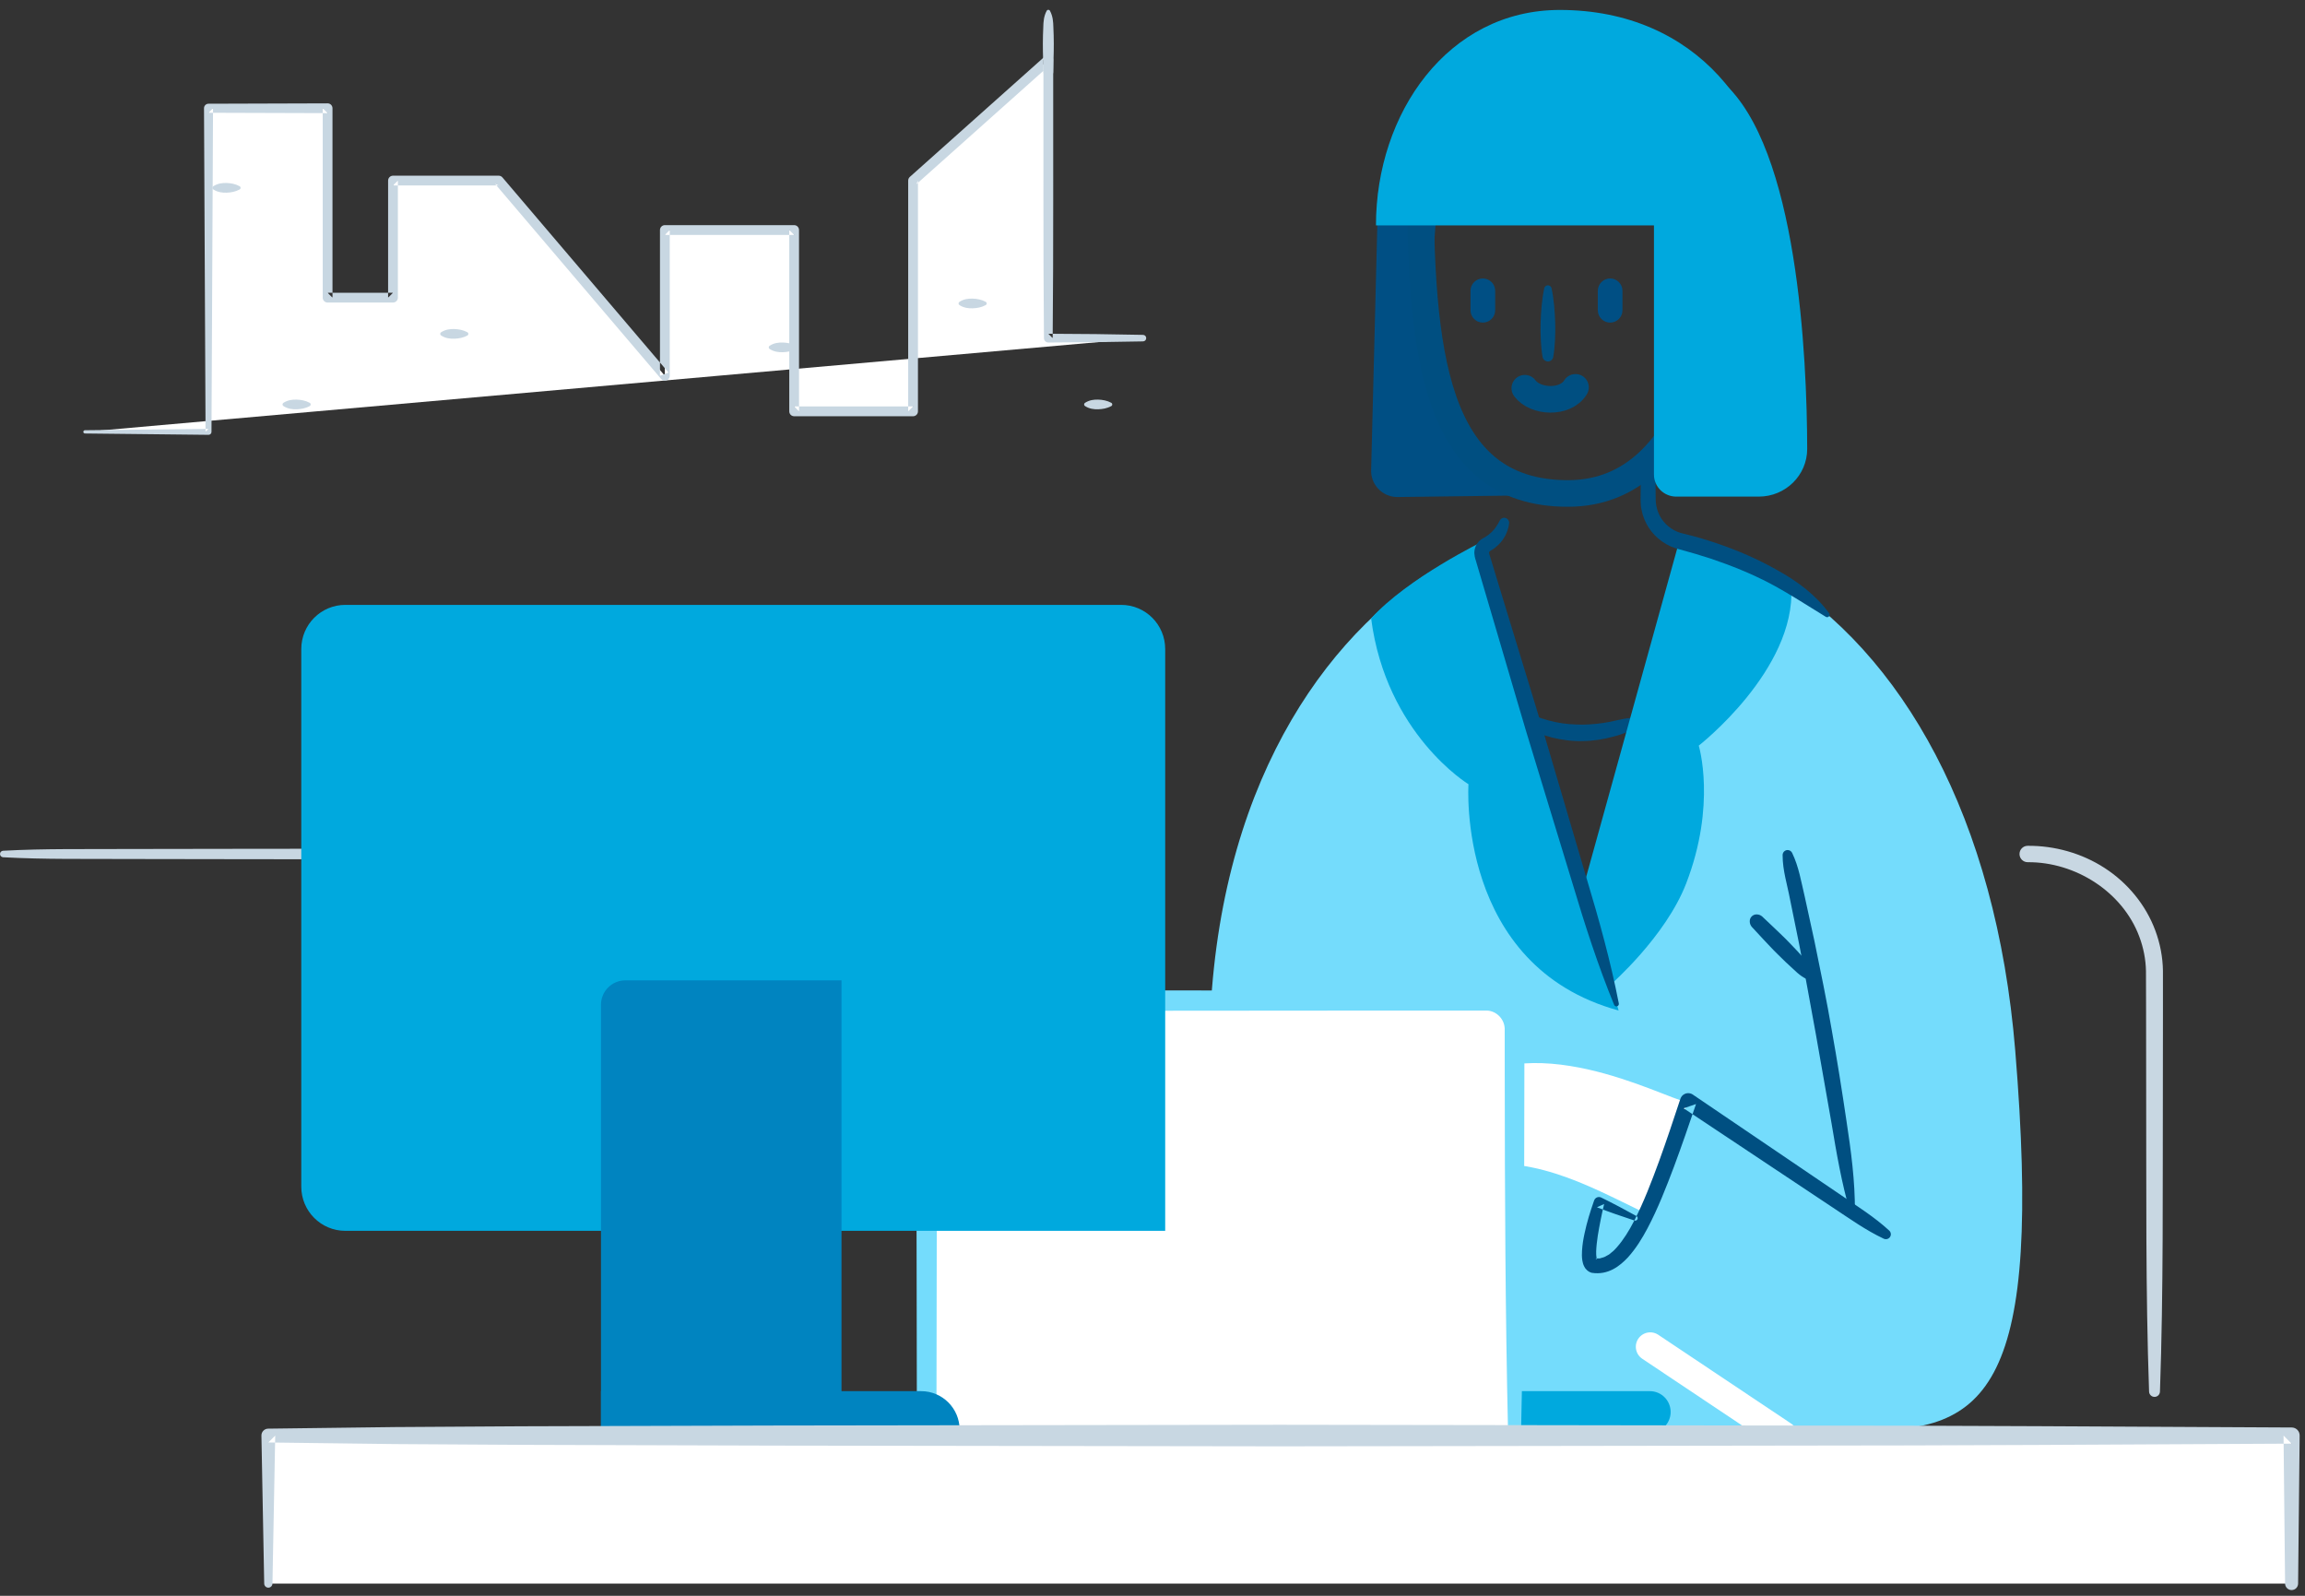 
<svg width="130px" height="90px" viewBox="0 0 130 90" version="1.1" xmlns="http://www.w3.org/2000/svg" xmlns:xlink="http://www.w3.org/1999/xlink">
    <rect x="0" y="0" width="130" height="90" fill="#333333" stroke="none"/>
    <!-- Generator: Sketch 49 (51002) - http://www.bohemiancoding.com/sketch -->
    <desc>Created with Sketch.</desc>
    <defs></defs>
    <g id="Stats" stroke="none" stroke-width="1" fill="none" fill-rule="evenodd">
        <g id="Stats@2x" transform="translate(-208, -2359)">
            <g id="Insight-2" transform="translate(0, 2343)">
                <g id="Illustration" transform="translate(208, 16)">
                    <path d="M0.174,48.164 L56.716,48.164 L0.174,48.164 Z" id="Fill-1" fill="#FFFFFF"></path>
                    <g id="Group-80" transform="translate(0, 0.229)">
                        <path d="M0.174,47.752 C2.53,47.623 4.886,47.668 7.242,47.653 L14.309,47.642 L28.445,47.631 L42.58,47.654 C47.292,47.655 52.004,47.685 56.716,47.843 C56.766,47.845 56.806,47.887 56.805,47.939 C56.803,47.987 56.763,48.026 56.716,48.028 C52.004,48.186 47.292,48.216 42.58,48.217 L28.445,48.24 L14.309,48.229 L7.242,48.218 C4.886,48.203 2.53,48.248 0.174,48.119 C0.072,48.114 -0.005,48.027 0.001,47.925 C0.005,47.831 0.082,47.757 0.174,47.752" id="Fill-2" fill="#C8D7E2"></path>
                        <path d="M114.362,47.473 C115.881,47.462 117.413,47.89 118.7,48.725 C119.986,49.556 121.021,50.8 121.558,52.252 C121.828,52.977 121.977,53.748 121.988,54.521 L121.989,56.687 L121.984,61.001 C121.967,66.753 122.022,72.504 121.82,78.256 C121.814,78.427 121.672,78.559 121.502,78.553 C121.34,78.548 121.212,78.416 121.206,78.256 C121.004,72.504 121.059,66.753 121.042,61.001 L121.037,56.687 L121.031,54.54 C121.019,53.875 120.888,53.215 120.654,52.593 C119.716,50.076 117.062,48.379 114.362,48.398 C114.108,48.399 113.899,48.194 113.898,47.939 C113.896,47.684 114.101,47.475 114.356,47.473 L114.362,47.473 Z" id="Fill-4" fill="#C8D7E2"></path>
                        <path d="M68.203,59.386 C68.203,45.281 74.052,36.308 80.569,32.077 L89.026,50.321 L99.99,32.165 C107.319,36.608 112.581,45.91 113.658,59.027 C115.204,77.871 112.199,80.734 104.837,80.377 C97.475,80.019 70.464,80.377 70.464,80.377" id="Fill-6" fill="#74DCFC"></path>
                        <path d="M95.214,61.89 C94.857,62.248 87.241,57.715 82.601,60.817 C82.601,60.817 78.655,63.302 82.243,65.707 C86.051,64.634 89.621,66.661 92.596,68.092" id="Fill-8" fill="#FFFFFF"></path>
                        <path d="M93.052,80.578 L53.434,80.578 C52.787,80.578 52.263,80.053 52.263,79.404 C52.263,78.756 52.787,78.23 53.434,78.23 L93.052,78.23 C93.699,78.23 94.223,78.756 94.223,79.404 C94.223,80.053 93.699,80.578 93.052,80.578" id="Fill-10" fill="#00A9DE"></path>
                        <path d="M52.263,80.498 L52.263,57.82 C52.263,56.926 52.985,56.203 53.876,56.203 L83.806,56.203 C84.697,56.203 85.419,56.926 85.419,57.82 L85.419,80.498" id="Fill-12" fill="#FFFFFF"></path>
                        <path d="M51.712,80.498 L51.678,60.388 L51.68,57.875 C51.664,57.347 51.873,56.74 52.261,56.332 C52.643,55.912 53.198,55.65 53.766,55.625 L58.81,55.624 L68.841,55.632 L78.872,55.639 L83.915,55.648 C84.476,55.673 85.025,55.933 85.402,56.349 C85.786,56.753 85.991,57.352 85.975,57.875 L85.973,60.388 C85.969,67.092 85.94,73.795 85.786,80.498 C85.782,80.701 85.614,80.862 85.411,80.857 C85.214,80.853 85.057,80.693 85.052,80.498 C84.899,73.795 84.87,67.092 84.866,60.388 L84.864,57.875 C84.893,57.279 84.416,56.785 83.859,56.765 L78.872,56.765 L68.841,56.773 L58.81,56.781 L53.824,56.788 C53.28,56.809 52.815,57.291 52.845,57.875 L52.847,60.388 L52.814,80.498 C52.813,80.803 52.566,81.049 52.262,81.049 C51.958,81.048 51.711,80.803 51.712,80.498" id="Fill-14" fill="#74DCFC"></path>
                        <path d="M86.173,40.116 C86.34,40.081 86.47,40.11 86.592,40.157 L86.963,40.292 C87.212,40.372 87.464,40.439 87.719,40.494 C88.228,40.606 88.747,40.638 89.267,40.64 C89.786,40.63 90.308,40.578 90.827,40.475 C91.346,40.364 91.851,40.224 92.452,40.237 C92.535,40.238 92.602,40.306 92.602,40.389 C92.601,40.427 92.585,40.464 92.561,40.491 C92.138,40.941 91.587,41.162 91.023,41.307 C90.46,41.462 89.874,41.559 89.281,41.566 C88.688,41.585 88.092,41.503 87.518,41.363 C87.232,41.286 86.95,41.195 86.675,41.09 C86.41,40.966 86.105,40.914 85.93,40.612 C85.838,40.454 85.891,40.252 86.049,40.16 C86.079,40.142 86.112,40.13 86.143,40.123 L86.173,40.116 Z" id="Fill-16" fill="#004F81"></path>
                        <path d="M94.648,30.507 L89.205,50.143 L90.856,55.287 C90.856,55.287 93.934,52.603 95.095,49.605 C96.822,45.143 95.808,41.823 95.808,41.823 C95.808,41.823 101.282,37.559 101.029,32.878 L94.648,30.507 Z" id="Fill-18" fill="#00A9DE"></path>
                        <path d="M77.33,34.648 C78.177,41.178 82.821,44 82.821,44 C82.821,44 82.125,54.257 91.288,56.762 L83.672,30.283 C83.672,30.283 79.383,32.367 77.33,34.648" id="Fill-20" fill="#00A9DE"></path>
                        <path d="M77.726,10.659 L77.332,26.24 C77.285,27.079 77.945,27.789 78.785,27.803 L87.732,27.69 C87.732,27.69 80.102,25.899 80.578,18.119 C80.996,11.285 81.232,9.4 81.232,9.4" id="Fill-22" fill="#004F84"></path>
                        <path d="M80.102,9.531 C80.102,19.549 80.816,27.602 88.431,27.602 C96.046,27.602 96.76,16.329 96.76,16.329" id="Stroke-24" stroke="#004F81" stroke-width="1.5" stroke-linecap="round" stroke-linejoin="round"></path>
                        <path d="M77.603,12.482 C77.603,6.159 81.661,0.332 87.97,0.332 C95.689,0.332 100.092,6.159 100.092,12.482 L77.603,12.482 Z" id="Fill-26" fill="#00A9DE"></path>
                        <path d="M85.113,29.284 C85.074,29.621 84.94,29.959 84.726,30.247 C84.622,30.394 84.492,30.521 84.354,30.635 C84.284,30.692 84.209,30.743 84.133,30.79 L84.034,30.849 C84.027,30.853 84.022,30.86 84.017,30.864 C83.972,30.935 83.953,30.898 84.075,31.276 L84.337,32.138 L85.387,35.582 C86.081,37.88 86.804,40.169 87.471,42.476 L89.505,49.384 C90.196,51.682 90.839,53.996 91.3,56.364 C91.315,56.439 91.266,56.512 91.19,56.527 C91.125,56.539 91.061,56.503 91.036,56.443 C90.119,54.212 89.385,51.927 88.698,49.627 L86.597,42.739 C85.886,40.446 85.231,38.136 84.547,35.835 L83.529,32.381 L83.275,31.518 C83.242,31.361 83.173,31.282 83.151,30.968 C83.148,30.703 83.258,30.438 83.458,30.256 C83.509,30.211 83.563,30.17 83.621,30.138 L83.717,30.086 C83.77,30.057 83.818,30.022 83.87,29.99 C83.97,29.923 84.059,29.843 84.148,29.76 C84.321,29.589 84.459,29.377 84.582,29.136 L84.588,29.124 C84.659,28.987 84.827,28.933 84.964,29.004 C85.07,29.059 85.126,29.173 85.113,29.284" id="Fill-28" fill="#004F81"></path>
                        <path d="M106.245,69.634 C105.218,69.151 104.307,68.492 103.369,67.875 L100.564,66.009 L94.955,62.277 L95.654,62.038 C95.252,63.218 94.847,64.398 94.41,65.573 C93.967,66.745 93.512,67.918 92.914,69.052 C92.613,69.618 92.272,70.176 91.814,70.686 C91.358,71.171 90.706,71.696 89.784,71.557 C89.577,71.512 89.407,71.332 89.353,71.208 C89.282,71.073 89.261,70.963 89.242,70.858 C89.211,70.655 89.214,70.477 89.225,70.306 C89.246,69.963 89.299,69.644 89.368,69.329 C89.502,68.699 89.687,68.099 89.9,67.497 L89.909,67.473 C89.962,67.323 90.126,67.245 90.276,67.298 L90.305,67.31 C90.977,67.639 91.638,67.989 92.294,68.354 C92.361,68.391 92.385,68.475 92.348,68.542 C92.315,68.601 92.246,68.627 92.185,68.607 C91.471,68.375 90.764,68.129 90.067,67.861 L90.472,67.674 C90.331,68.265 90.209,68.873 90.113,69.466 C90.07,69.763 90.032,70.061 90.023,70.34 C90.018,70.48 90.025,70.615 90.045,70.719 C90.054,70.767 90.07,70.81 90.075,70.812 C90.087,70.827 90.043,70.764 89.987,70.753 C89.936,70.75 90.007,70.75 90.023,70.748 L90.105,70.745 C90.16,70.74 90.217,70.756 90.27,70.73 C90.376,70.695 90.488,70.682 90.591,70.609 C90.644,70.578 90.698,70.554 90.75,70.521 L90.902,70.396 C91.007,70.322 91.099,70.216 91.192,70.113 C91.562,69.694 91.876,69.184 92.152,68.649 C92.705,67.577 93.145,66.42 93.57,65.262 C93.991,64.1 94.384,62.922 94.773,61.742 C94.853,61.499 95.115,61.366 95.358,61.447 C95.399,61.46 95.438,61.481 95.472,61.503 L101.048,65.285 L103.836,67.177 C104.762,67.812 105.715,68.406 106.552,69.175 C106.665,69.279 106.673,69.456 106.569,69.57 C106.485,69.662 106.352,69.684 106.245,69.634" id="Fill-30" fill="#004F81"></path>
                        <path d="M101.074,47.871 C101.457,48.661 101.586,49.513 101.787,50.346 L102.335,52.858 C102.678,54.537 103.028,56.214 103.316,57.903 C103.618,59.59 103.887,61.281 104.137,62.975 C104.395,64.668 104.624,66.366 104.616,68.096 C104.616,68.174 104.553,68.236 104.476,68.235 C104.413,68.235 104.36,68.191 104.343,68.133 C103.862,66.477 103.576,64.795 103.295,63.111 L102.407,58.067 C102.096,56.388 101.803,54.707 101.474,53.033 L100.963,50.527 C100.809,49.687 100.537,48.877 100.538,48 L100.538,47.995 C100.538,47.838 100.665,47.712 100.82,47.712 C100.931,47.712 101.028,47.777 101.074,47.871" id="Fill-32" fill="#004F81"></path>
                        <path d="M99.075,51.342 C99.357,51.348 99.449,51.544 99.609,51.671 L100.052,52.09 C100.344,52.374 100.644,52.648 100.923,52.943 C101.21,53.232 101.484,53.533 101.755,53.836 C102.033,54.133 102.298,54.442 102.408,54.906 C102.429,54.993 102.375,55.081 102.289,55.101 C102.263,55.107 102.237,55.106 102.213,55.101 C101.751,54.986 101.444,54.718 101.151,54.437 C100.85,54.163 100.552,53.886 100.267,53.596 C99.974,53.314 99.703,53.01 99.422,52.717 L99.007,52.269 C98.882,52.107 98.687,52.014 98.684,51.731 C98.681,51.519 98.85,51.345 99.062,51.342 C99.065,51.342 99.071,51.342 99.075,51.342" id="Fill-34" fill="#004F81"></path>
                        <path d="M65.716,69.188 L19.476,69.188 C18.104,69.188 16.992,68.074 16.992,66.699 L16.992,36.373 C16.992,34.999 18.104,33.885 19.476,33.885 L63.233,33.885 C64.604,33.885 65.716,34.999 65.716,36.373 L65.716,69.188 Z" id="Fill-36" fill="#00A9DE"></path>
                        <path d="M93.072,75.726 L100.568,80.735" id="Stroke-38" stroke="#FFFFFF" stroke-width="1.626" stroke-linecap="round" stroke-linejoin="round"></path>
                        <path d="M87.507,16.031 C87.644,16.677 87.689,17.323 87.712,17.969 C87.719,18.292 87.722,18.615 87.701,18.938 C87.682,19.261 87.66,19.584 87.6,19.907 C87.569,20.073 87.41,20.183 87.244,20.152 C87.118,20.128 87.024,20.027 87.001,19.907 C86.941,19.584 86.919,19.261 86.9,18.938 C86.88,18.615 86.883,18.292 86.889,17.969 C86.912,17.323 86.957,16.677 87.094,16.031 C87.118,15.916 87.23,15.843 87.344,15.867 C87.428,15.885 87.491,15.951 87.507,16.031" id="Fill-40" fill="#004F81"></path>
                        <path d="M83.631,17.965 C83.247,17.965 82.936,17.653 82.936,17.267 L82.936,16.174 C82.936,15.789 83.247,15.476 83.631,15.476 C84.015,15.476 84.327,15.789 84.327,16.174 L84.327,17.267 C84.327,17.653 84.015,17.965 83.631,17.965" id="Fill-42" fill="#004F84"></path>
                        <path d="M90.811,17.965 C90.427,17.965 90.115,17.653 90.115,17.267 L90.115,16.174 C90.115,15.789 90.427,15.476 90.811,15.476 C91.195,15.476 91.506,15.789 91.506,16.174 L91.506,17.267 C91.506,17.653 91.195,17.965 90.811,17.965" id="Fill-44" fill="#004F84"></path>
                        <path d="M85.998,21.666 C86.584,22.463 88.281,22.555 88.857,21.617" id="Stroke-46" stroke="#004F81" stroke-width="1.5" stroke-linecap="round" stroke-linejoin="round"></path>
                        <path d="M47.46,80.404 L33.895,80.404 L33.895,56.44 C33.895,55.678 34.511,55.061 35.271,55.061 L47.46,55.061 L47.46,80.404 Z" id="Fill-48" fill="#0084C0"></path>
                        <path d="M54.122,80.404 L33.895,80.404 L33.895,78.23 L51.953,78.23 C53.15,78.23 54.122,79.203 54.122,80.404" id="Fill-50" fill="#0084C0"></path>
                        <polyline id="Fill-52" fill="#FFFFFF" points="15.133 89.083 15.133 80.735 129.245 80.735 129.245 89.083"></polyline>
                        <path d="M14.901,89.083 L14.744,80.735 C14.741,80.523 14.909,80.349 15.119,80.345 L15.121,80.345 L15.133,80.345 L22.265,80.255 L29.397,80.211 L43.661,80.168 L72.189,80.126 L100.717,80.168 C110.226,80.167 119.735,80.232 129.245,80.279 L129.252,80.279 C129.5,80.28 129.701,80.483 129.699,80.732 L129.699,80.735 L129.611,89.083 C129.61,89.287 129.443,89.45 129.241,89.448 C129.041,89.446 128.879,89.283 128.877,89.083 L128.79,80.735 L129.245,81.19 C119.735,81.237 110.226,81.303 100.717,81.301 L72.189,81.342 L43.661,81.301 L29.397,81.258 L22.265,81.214 L15.133,81.124 L15.522,80.735 L15.366,89.083 C15.364,89.212 15.257,89.315 15.129,89.313 C15.004,89.31 14.903,89.208 14.901,89.083" id="Fill-54" fill="#C8D7E2"></path>
                        <path d="M93.229,25.631 C93.425,26.252 93.352,26.874 93.375,27.495 L93.379,27.96 C93.385,28.088 93.395,28.216 93.423,28.341 C93.475,28.59 93.575,28.829 93.716,29.04 C94.007,29.463 94.433,29.76 94.955,29.87 C95.569,30.016 96.176,30.193 96.775,30.396 C97.973,30.797 99.14,31.302 100.245,31.931 C101.353,32.543 102.407,33.317 103.161,34.357 C103.207,34.42 103.193,34.508 103.131,34.553 C103.083,34.588 103.019,34.587 102.973,34.558 C101.907,33.908 100.911,33.251 99.838,32.681 C98.766,32.117 97.634,31.665 96.483,31.275 C95.904,31.087 95.32,30.915 94.732,30.757 C94.039,30.601 93.375,30.14 92.982,29.524 C92.784,29.214 92.646,28.867 92.578,28.507 C92.542,28.328 92.53,28.145 92.528,27.962 L92.531,27.495 C92.554,26.874 92.481,26.252 92.678,25.631 C92.726,25.478 92.888,25.394 93.04,25.442 C93.133,25.472 93.201,25.545 93.229,25.631" id="Fill-56" fill="#004F81"></path>
                        <path d="M93.282,11.916 L93.282,26.539 C93.282,27.224 93.845,27.779 94.54,27.779 L99.192,27.779 C100.702,27.779 101.926,26.574 101.924,25.087 C101.916,19.926 101.388,8.111 97.168,4.405" id="Fill-58" fill="#00A9DE"></path>
                        <polyline id="Fill-60" fill="#FFFFFF" points="64.466 18.841 59.125 18.841 59.125 3.147 51.496 9.955 51.496 22.97 44.789 22.97 44.789 12.744 37.497 12.744 37.497 20.964 28.127 9.955 22.165 9.955 22.165 16.558 18.476 16.558 18.476 5.876 11.76 5.876 11.76 24.127 4.79 24.127"></polyline>
                        <path d="M64.466,19.025 C62.686,19.063 60.905,19.081 59.125,19.088 C58.99,19.088 58.879,18.979 58.878,18.844 L58.878,18.84 C58.828,13.609 58.857,8.379 58.849,3.147 L59.308,3.353 L51.68,10.162 L51.772,9.956 L51.772,22.97 C51.772,23.123 51.648,23.247 51.496,23.247 L44.789,23.247 C44.637,23.247 44.514,23.123 44.514,22.97 L44.514,12.744 L44.789,13.02 L37.497,13.02 L37.773,12.744 L37.773,20.964 C37.773,21.116 37.649,21.24 37.497,21.24 C37.414,21.24 37.339,21.201 37.288,21.143 L27.917,10.135 L28.127,10.231 L22.165,10.231 L22.44,9.956 L22.44,16.558 C22.44,16.711 22.316,16.834 22.164,16.834 L18.476,16.834 C18.323,16.834 18.201,16.711 18.201,16.558 L18.201,5.876 L18.476,6.152 L11.76,6.131 L12.015,5.876 L11.928,24.127 C11.929,24.219 11.855,24.294 11.764,24.295 L11.76,24.295 L4.79,24.219 C4.739,24.219 4.699,24.177 4.699,24.126 C4.7,24.076 4.74,24.036 4.79,24.035 L11.76,23.96 L11.593,24.127 L11.506,5.876 C11.505,5.736 11.618,5.621 11.758,5.621 L11.76,5.621 L18.476,5.6 C18.628,5.599 18.751,5.722 18.752,5.874 L18.752,5.876 L18.752,16.558 L18.476,16.282 L22.164,16.282 L21.889,16.558 L21.889,9.956 C21.889,9.803 22.013,9.679 22.165,9.679 L28.127,9.679 C28.211,9.679 28.286,9.718 28.336,9.776 L37.707,20.785 L37.222,20.964 L37.222,12.744 C37.222,12.592 37.346,12.468 37.497,12.468 L44.789,12.468 C44.942,12.468 45.064,12.592 45.064,12.744 L45.064,22.97 L44.789,22.694 L51.496,22.694 L51.221,22.97 L51.221,9.956 C51.221,9.874 51.257,9.8 51.313,9.749 L58.941,2.941 C59.055,2.84 59.228,2.85 59.33,2.963 C59.377,3.016 59.4,3.082 59.4,3.147 C59.391,8.379 59.421,13.609 59.37,18.84 L59.125,18.594 C60.905,18.6 62.686,18.618 64.466,18.657 C64.568,18.659 64.648,18.743 64.646,18.845 C64.644,18.944 64.564,19.023 64.466,19.025" id="Fill-62" fill="#C8D7E2"></path>
                        <path d="M59.125,4.07 L59.125,0.378" id="Fill-64" fill="#FFFFFF"></path>
                        <path d="M58.941,4.07 C58.81,3.916 58.859,3.762 58.843,3.609 L58.832,3.147 C58.827,2.839 58.809,2.532 58.816,2.224 C58.815,1.917 58.827,1.609 58.84,1.302 C58.848,0.994 58.867,0.686 59.033,0.378 C59.06,0.328 59.123,0.309 59.174,0.336 C59.192,0.346 59.207,0.361 59.216,0.378 C59.381,0.686 59.401,0.994 59.409,1.302 C59.422,1.609 59.434,1.917 59.433,2.224 C59.44,2.532 59.422,2.839 59.417,3.147 L59.406,3.609 C59.39,3.762 59.439,3.916 59.308,4.07 C59.222,4.172 59.068,4.184 58.968,4.097 C58.958,4.089 58.949,4.079 58.941,4.07" id="Fill-66" fill="#C8D7E2"></path>
                        <path d="M24.878,18.51 C25.125,18.352 25.372,18.323 25.619,18.328 C25.867,18.338 26.113,18.376 26.36,18.509 C26.411,18.537 26.43,18.6 26.403,18.651 C26.393,18.669 26.378,18.684 26.36,18.693 C26.113,18.827 25.867,18.865 25.619,18.874 C25.372,18.88 25.125,18.851 24.878,18.692 C24.828,18.66 24.813,18.593 24.845,18.543 C24.854,18.529 24.866,18.518 24.878,18.51" id="Fill-68" fill="#C8D7E2"></path>
                        <path d="M54.112,16.795 C54.358,16.636 54.606,16.607 54.853,16.612 C55.1,16.622 55.347,16.66 55.594,16.794 C55.645,16.821 55.663,16.885 55.636,16.936 C55.626,16.954 55.612,16.968 55.594,16.977 C55.347,17.111 55.1,17.15 54.853,17.159 C54.606,17.164 54.358,17.135 54.112,16.977 C54.061,16.944 54.047,16.878 54.079,16.828 C54.087,16.814 54.099,16.803 54.112,16.795" id="Fill-70" fill="#C8D7E2"></path>
                        <path d="M61.194,22.49 C61.44,22.332 61.688,22.303 61.935,22.308 C62.182,22.318 62.429,22.356 62.676,22.489 C62.727,22.516 62.745,22.58 62.718,22.631 C62.708,22.649 62.693,22.664 62.676,22.673 C62.429,22.807 62.182,22.845 61.935,22.854 C61.688,22.86 61.44,22.83 61.194,22.672 C61.143,22.64 61.129,22.573 61.16,22.523 C61.169,22.509 61.181,22.498 61.194,22.49" id="Fill-72" fill="#C8D7E2"></path>
                        <path d="M43.407,19.271 C43.653,19.113 43.9,19.084 44.148,19.089 C44.395,19.098 44.642,19.136 44.888,19.27 C44.939,19.297 44.958,19.361 44.931,19.412 C44.921,19.43 44.906,19.444 44.888,19.454 C44.642,19.588 44.395,19.626 44.148,19.635 C43.9,19.64 43.653,19.611 43.407,19.453 C43.356,19.42 43.342,19.354 43.374,19.304 C43.382,19.29 43.394,19.279 43.407,19.271" id="Fill-74" fill="#C8D7E2"></path>
                        <path d="M12.032,10.274 C12.279,10.116 12.526,10.086 12.773,10.091 C13.02,10.101 13.267,10.139 13.514,10.273 C13.565,10.3 13.584,10.364 13.557,10.414 C13.546,10.433 13.532,10.447 13.514,10.457 C13.267,10.59 13.02,10.629 12.773,10.638 C12.526,10.643 12.279,10.614 12.032,10.456 C11.982,10.424 11.967,10.357 11.999,10.307 C12.008,10.293 12.019,10.282 12.032,10.274" id="Fill-76" fill="#C8D7E2"></path>
                        <path d="M15.985,22.49 C16.232,22.332 16.478,22.303 16.726,22.308 C16.973,22.318 17.22,22.356 17.467,22.489 C17.518,22.516 17.537,22.58 17.51,22.631 C17.499,22.649 17.485,22.664 17.467,22.673 C17.22,22.807 16.973,22.845 16.726,22.854 C16.478,22.86 16.232,22.83 15.985,22.672 C15.935,22.64 15.92,22.573 15.952,22.523 C15.961,22.509 15.972,22.498 15.985,22.49" id="Fill-78" fill="#C8D7E2"></path>
                    </g>
                </g>
            </g>
        </g>
    </g>
</svg>